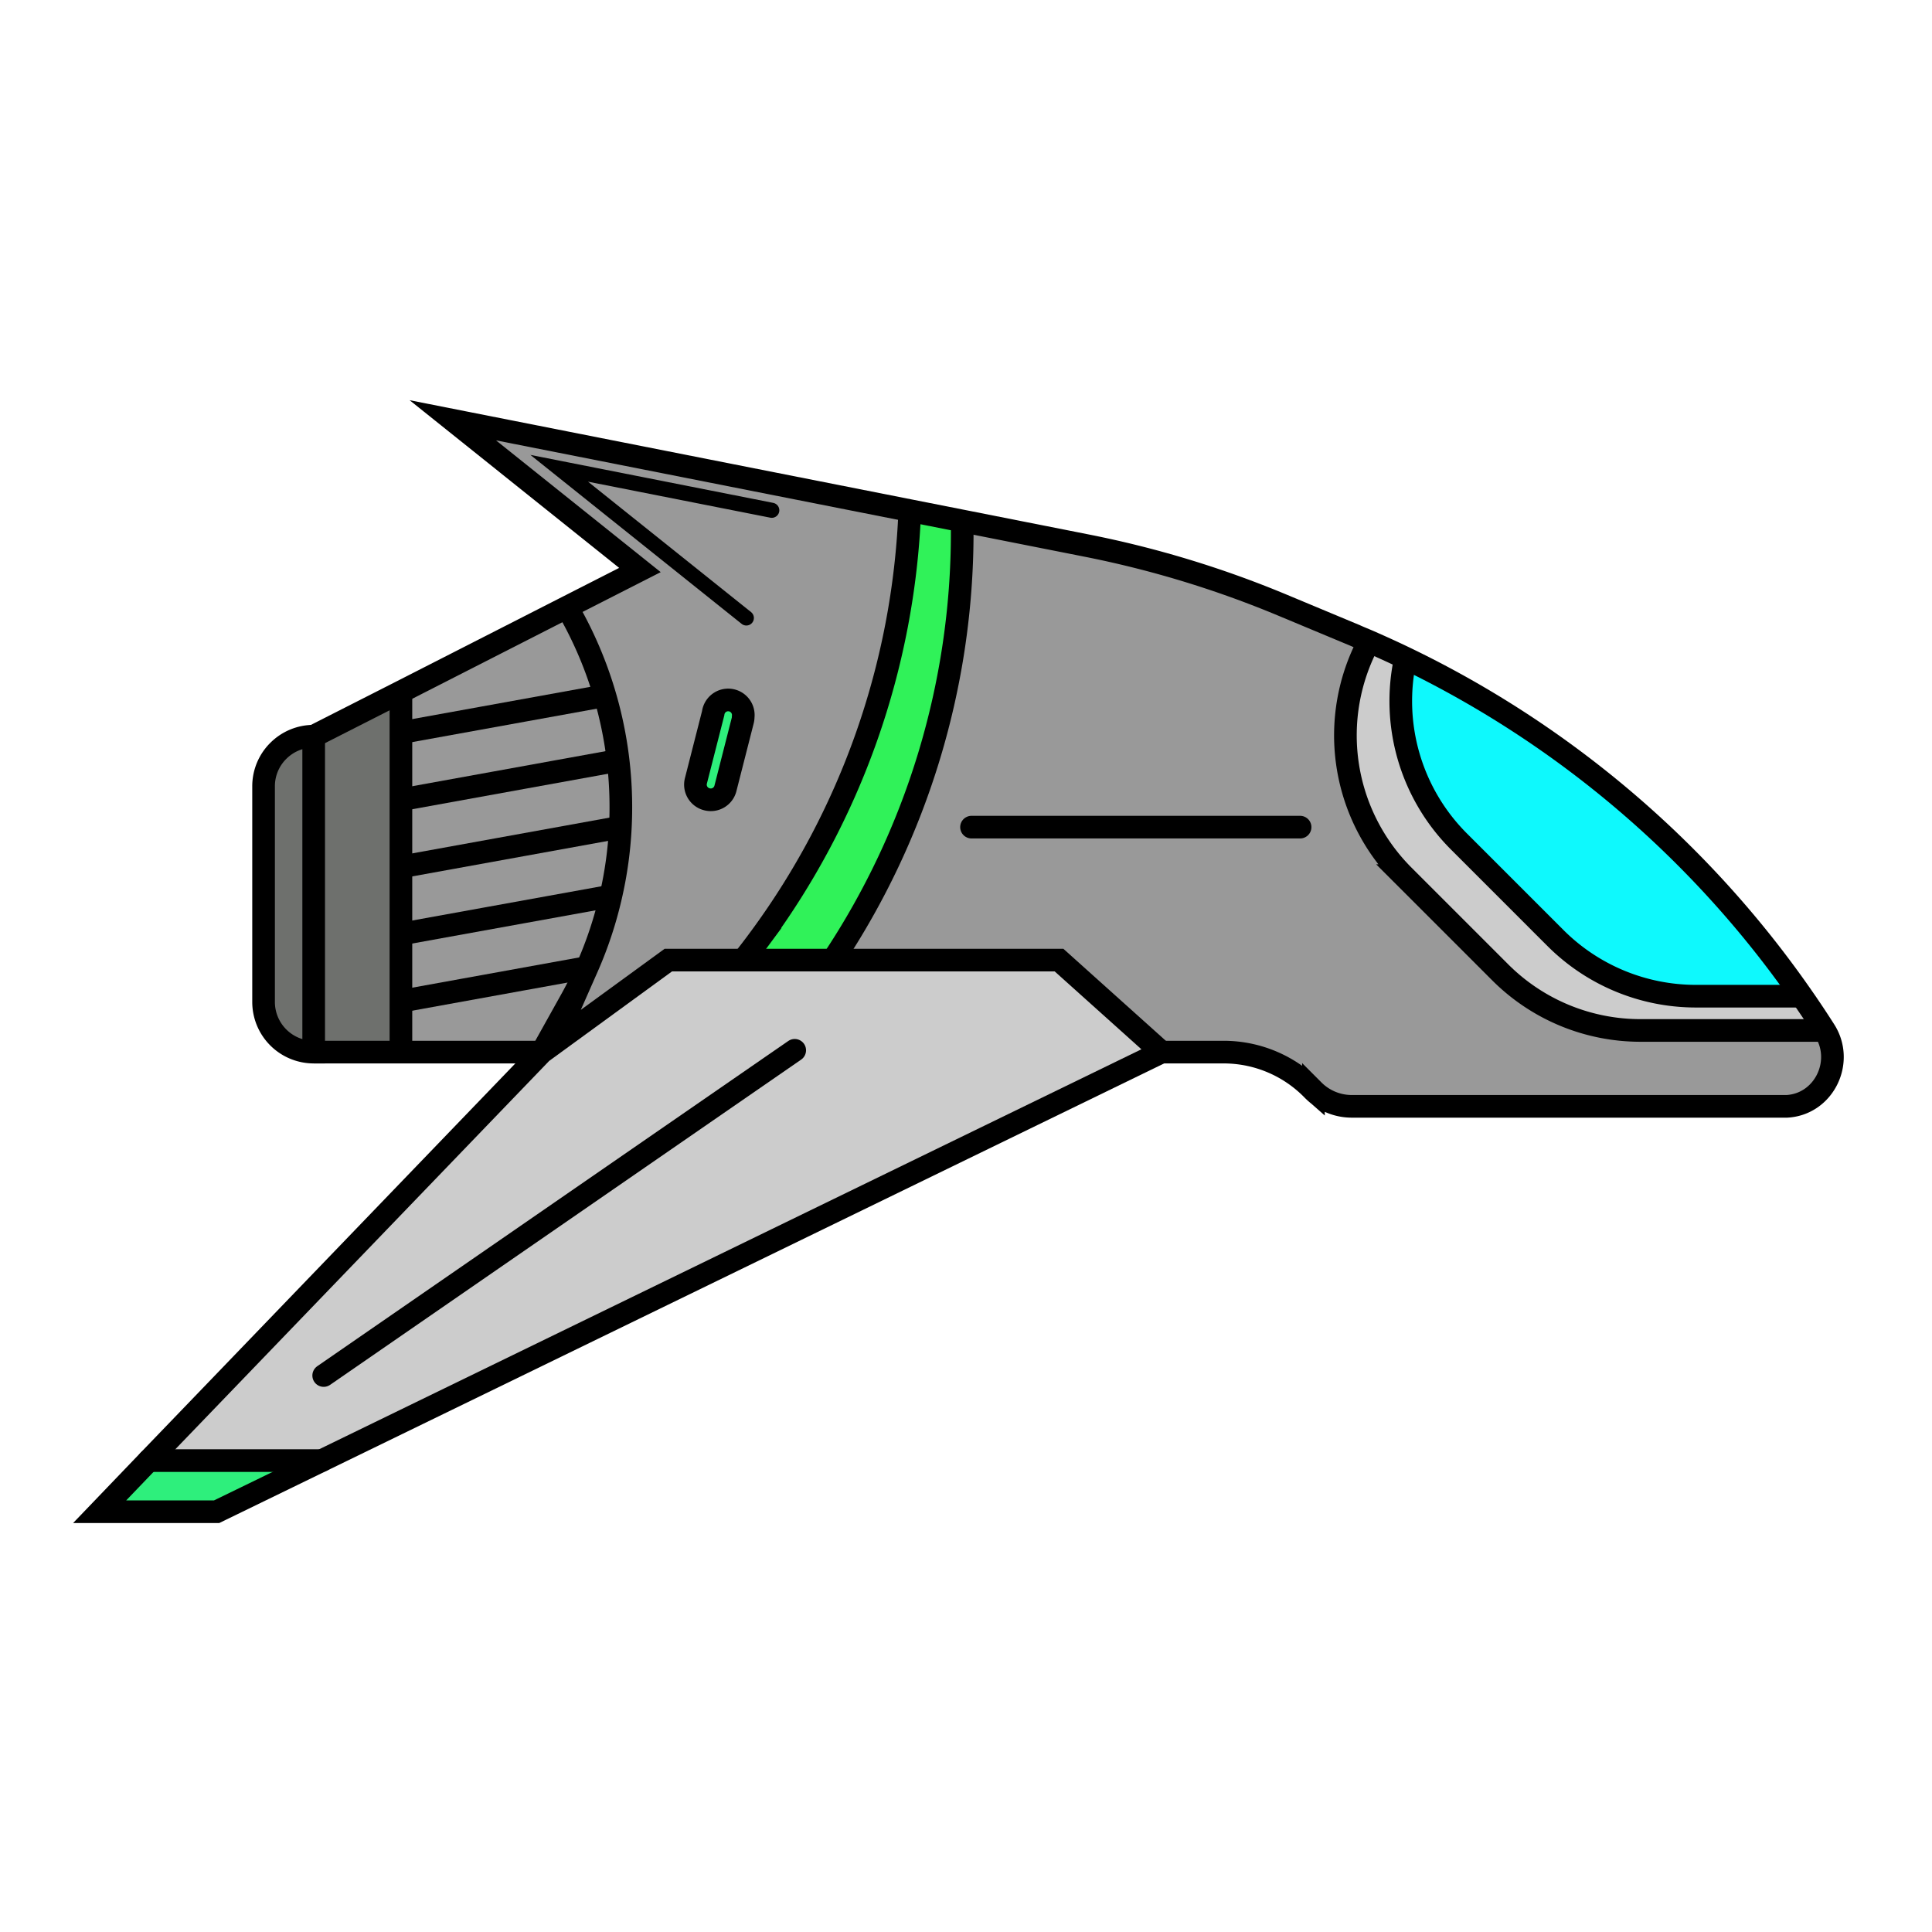 <svg xmlns="http://www.w3.org/2000/svg" viewBox="0 0 512 512"><defs><style>.cls-1{fill:#999;}.cls-2{fill:#ccc;}.cls-3{fill:#0ef9fd;}.cls-4{fill:#30f259;}.cls-5{fill:#2eef7c;}.cls-6{fill:#6e706d;}.cls-7,.cls-8,.cls-9{fill:none;stroke:#000;stroke-miterlimit:10;}.cls-7,.cls-9{stroke-width:6px;}.cls-8,.cls-9{stroke-linecap:round;}.cls-8{stroke-width:4px;}</style></defs><g id="SS"><g id="S10"><path class="cls-1" d="M483.55,273.08c5.28,8.3-.16,19.52-10,20.09-.28,0-.56,0-.84,0H358.25A14.34,14.34,0,0,1,348.08,289l-.08-.07a32.94,32.94,0,0,0-23.43-10.09H307.81l-27.15-24.38h-60A204.52,204.52,0,0,0,255,141.05v-3l32.84,6.49a271.43,271.43,0,0,1,51.94,15.79l19.36,8.08c1.22.51,2.44,1,3.65,1.56a52.57,52.57,0,0,0,9.13,62.07l25.63,25.63a52.53,52.53,0,0,0,37.17,15.4Z"/><path class="cls-2" d="M483.55,273.08H434.74a52.53,52.53,0,0,1-37.17-15.4l-25.63-25.63A52.57,52.57,0,0,1,362.81,170c3.25,1.41,6.48,2.89,9.66,4.43A52.59,52.59,0,0,0,386.63,223l25.63,25.63A52.61,52.61,0,0,0,449.44,264h28.05Q480.61,268.46,483.55,273.08Z"/><path class="cls-3" d="M477.49,264H449.44a52.61,52.61,0,0,1-37.18-15.39L386.63,223a52.59,52.59,0,0,1-14.16-48.56A271.45,271.45,0,0,1,477.49,264Z"/><polygon class="cls-2" points="307.81 278.82 85.25 387.08 85.25 387.07 39.43 387.07 98.54 325.67 98.55 325.67 143.65 278.82 177.11 254.44 196.94 254.44 220.71 254.44 280.66 254.44 307.81 278.82"/><path class="cls-4" d="M255,138.06v3a204.52,204.52,0,0,1-34.31,113.39H196.94c1.45-1.81,2.85-3.65,4.23-5.52A204.55,204.55,0,0,0,241.1,135.31Z"/><path class="cls-1" d="M163.83,201.51a104.32,104.32,0,0,0-3.49-17.15,105.09,105.09,0,0,0-10.08-23.47h0l19.28-9.82L120,111.38,241.1,135.31a204.55,204.55,0,0,1-39.93,113.61c-1.38,1.87-2.78,3.71-4.23,5.52H177.11l-33.46,24.38,7.6-13.63q2.42-4.32,4.38-8.8a104.23,104.23,0,0,0,6.27-18.93,103.67,103.67,0,0,0,2.53-18.26A104.57,104.57,0,0,0,163.83,201.51Zm33-10.48a3.81,3.81,0,0,0,.13-1,4,4,0,0,0-7.95-1l-4.56,17.88a4,4,0,0,0,7.82,2Z"/><path class="cls-5" d="M196.94,190a3.81,3.81,0,0,1-.13,1l-4.56,17.88a4,4,0,0,1-7.82-2L189,189a4,4,0,0,1,7.95,1Z"/><path class="cls-1" d="M163.83,201.51a104.57,104.57,0,0,1,.6,17.69l-58.18,10.55V212Z"/><path class="cls-1" d="M106.25,229.75l58.18-10.55a103.67,103.67,0,0,1-2.53,18.26l-55.65,10.08Z"/><path class="cls-1" d="M163.83,201.51,106.25,212V194.16l54.09-9.8A104.32,104.32,0,0,1,163.83,201.51Z"/><path class="cls-1" d="M106.25,247.54l55.65-10.08a104.23,104.23,0,0,1-6.27,18.93h0l-49.37,8.95Z"/><path class="cls-1" d="M160.34,184.36l-54.09,9.8V183.32l44-22.44h0A105.09,105.09,0,0,1,160.34,184.36Z"/><path class="cls-1" d="M155.62,256.39h0q-2,4.47-4.38,8.8l-7.6,13.63h-37.4V265.34Z"/><polygon class="cls-6" points="106.25 265.34 106.25 278.82 83.13 278.82 83.13 195.1 106.25 183.32 106.25 194.16 106.25 211.95 106.25 229.75 106.25 247.54 106.25 265.34"/><polygon class="cls-5" points="85.25 387.07 85.25 387.08 57.41 400.62 26.39 400.62 39.43 387.07 85.25 387.07"/><path class="cls-6" d="M83.13,195.1v83.72a13.29,13.29,0,0,1-13.28-13.28V208.38a13.21,13.21,0,0,1,2.78-8.13A12.19,12.19,0,0,1,73.74,199,13.24,13.24,0,0,1,83.13,195.1Z"/><polyline class="cls-7" points="83.13 278.82 106.25 278.82 143.65 278.82"/><path class="cls-7" d="M307.81,278.82h16.76A32.94,32.94,0,0,1,348,288.91l.08.07a14.34,14.34,0,0,0,10.17,4.21H472.73c.28,0,.56,0,.84,0,9.82-.57,15.26-11.79,10-20.09q-2.94-4.62-6.06-9.09a271.45,271.45,0,0,0-105-89.58c-3.18-1.54-6.41-3-9.66-4.43-1.21-.53-2.43-1-3.65-1.56l-19.36-8.08a271.43,271.43,0,0,0-51.94-15.79L255,138.06l-13.92-2.75L120,111.38l49.59,39.68-19.28,9.82-44,22.44L83.13,195.1"/><polyline class="cls-8" points="204.53 135.23 148.19 124.1 197.79 163.77"/><path class="cls-7" d="M255,138.06v3a204.52,204.52,0,0,1-34.31,113.39"/><path class="cls-7" d="M196.94,254.44c1.45-1.81,2.85-3.65,4.23-5.52A204.55,204.55,0,0,0,241.1,135.31"/><path class="cls-7" d="M143.65,278.82l33.46-24.38H280.66l27.15,24.38L85.25,387.08,57.41,400.62h-31l13-13.55,59.11-61.4h0l45.1-46.85,7.6-13.63q2.42-4.32,4.38-8.8a104.23,104.23,0,0,0,6.27-18.93,103.67,103.67,0,0,0,2.53-18.26,105.35,105.35,0,0,0-14.17-58.31h0"/><polyline class="cls-7" points="106.25 183.32 106.25 194.16 106.25 211.95 106.25 229.75 106.25 247.54 106.25 265.34 106.25 278.82"/><path class="cls-7" d="M83.13,195.1v83.72a13.29,13.29,0,0,1-13.28-13.28V208.38a13.21,13.21,0,0,1,2.78-8.13A12.19,12.19,0,0,1,73.74,199,13.24,13.24,0,0,1,83.13,195.1Z"/><line class="cls-7" x1="160.34" y1="184.36" x2="106.25" y2="194.16"/><polyline class="cls-7" points="163.84 201.51 163.83 201.51 106.25 211.95"/><line class="cls-7" x1="164.43" y1="219.2" x2="106.25" y2="229.75"/><line class="cls-7" x1="69.85" y1="236.34" x2="69.34" y2="236.44"/><polyline class="cls-7" points="161.91 237.46 161.9 237.46 106.25 247.54"/><line class="cls-7" x1="155.62" y1="256.39" x2="106.25" y2="265.34"/><line class="cls-9" x1="39.43" y1="387.07" x2="85.25" y2="387.07"/><line class="cls-9" x1="85.78" y1="364.53" x2="210.61" y2="278.34"/><path class="cls-7" d="M483.55,273.08H434.74a52.53,52.53,0,0,1-37.17-15.4l-25.63-25.63A52.57,52.57,0,0,1,362.81,170"/><path class="cls-7" d="M372.47,174.41A52.59,52.59,0,0,0,386.63,223l25.63,25.63A52.61,52.61,0,0,0,449.44,264h28.05"/><line class="cls-9" x1="257.46" y1="219.2" x2="344.54" y2="219.2"/><path class="cls-7" d="M187.34,211.82a4,4,0,0,1-2.91-4.91L189,189a4,4,0,0,1,7.95,1,3.81,3.81,0,0,1-.13,1l-4.56,17.88A4,4,0,0,1,187.34,211.82Z"/></g></g></svg>